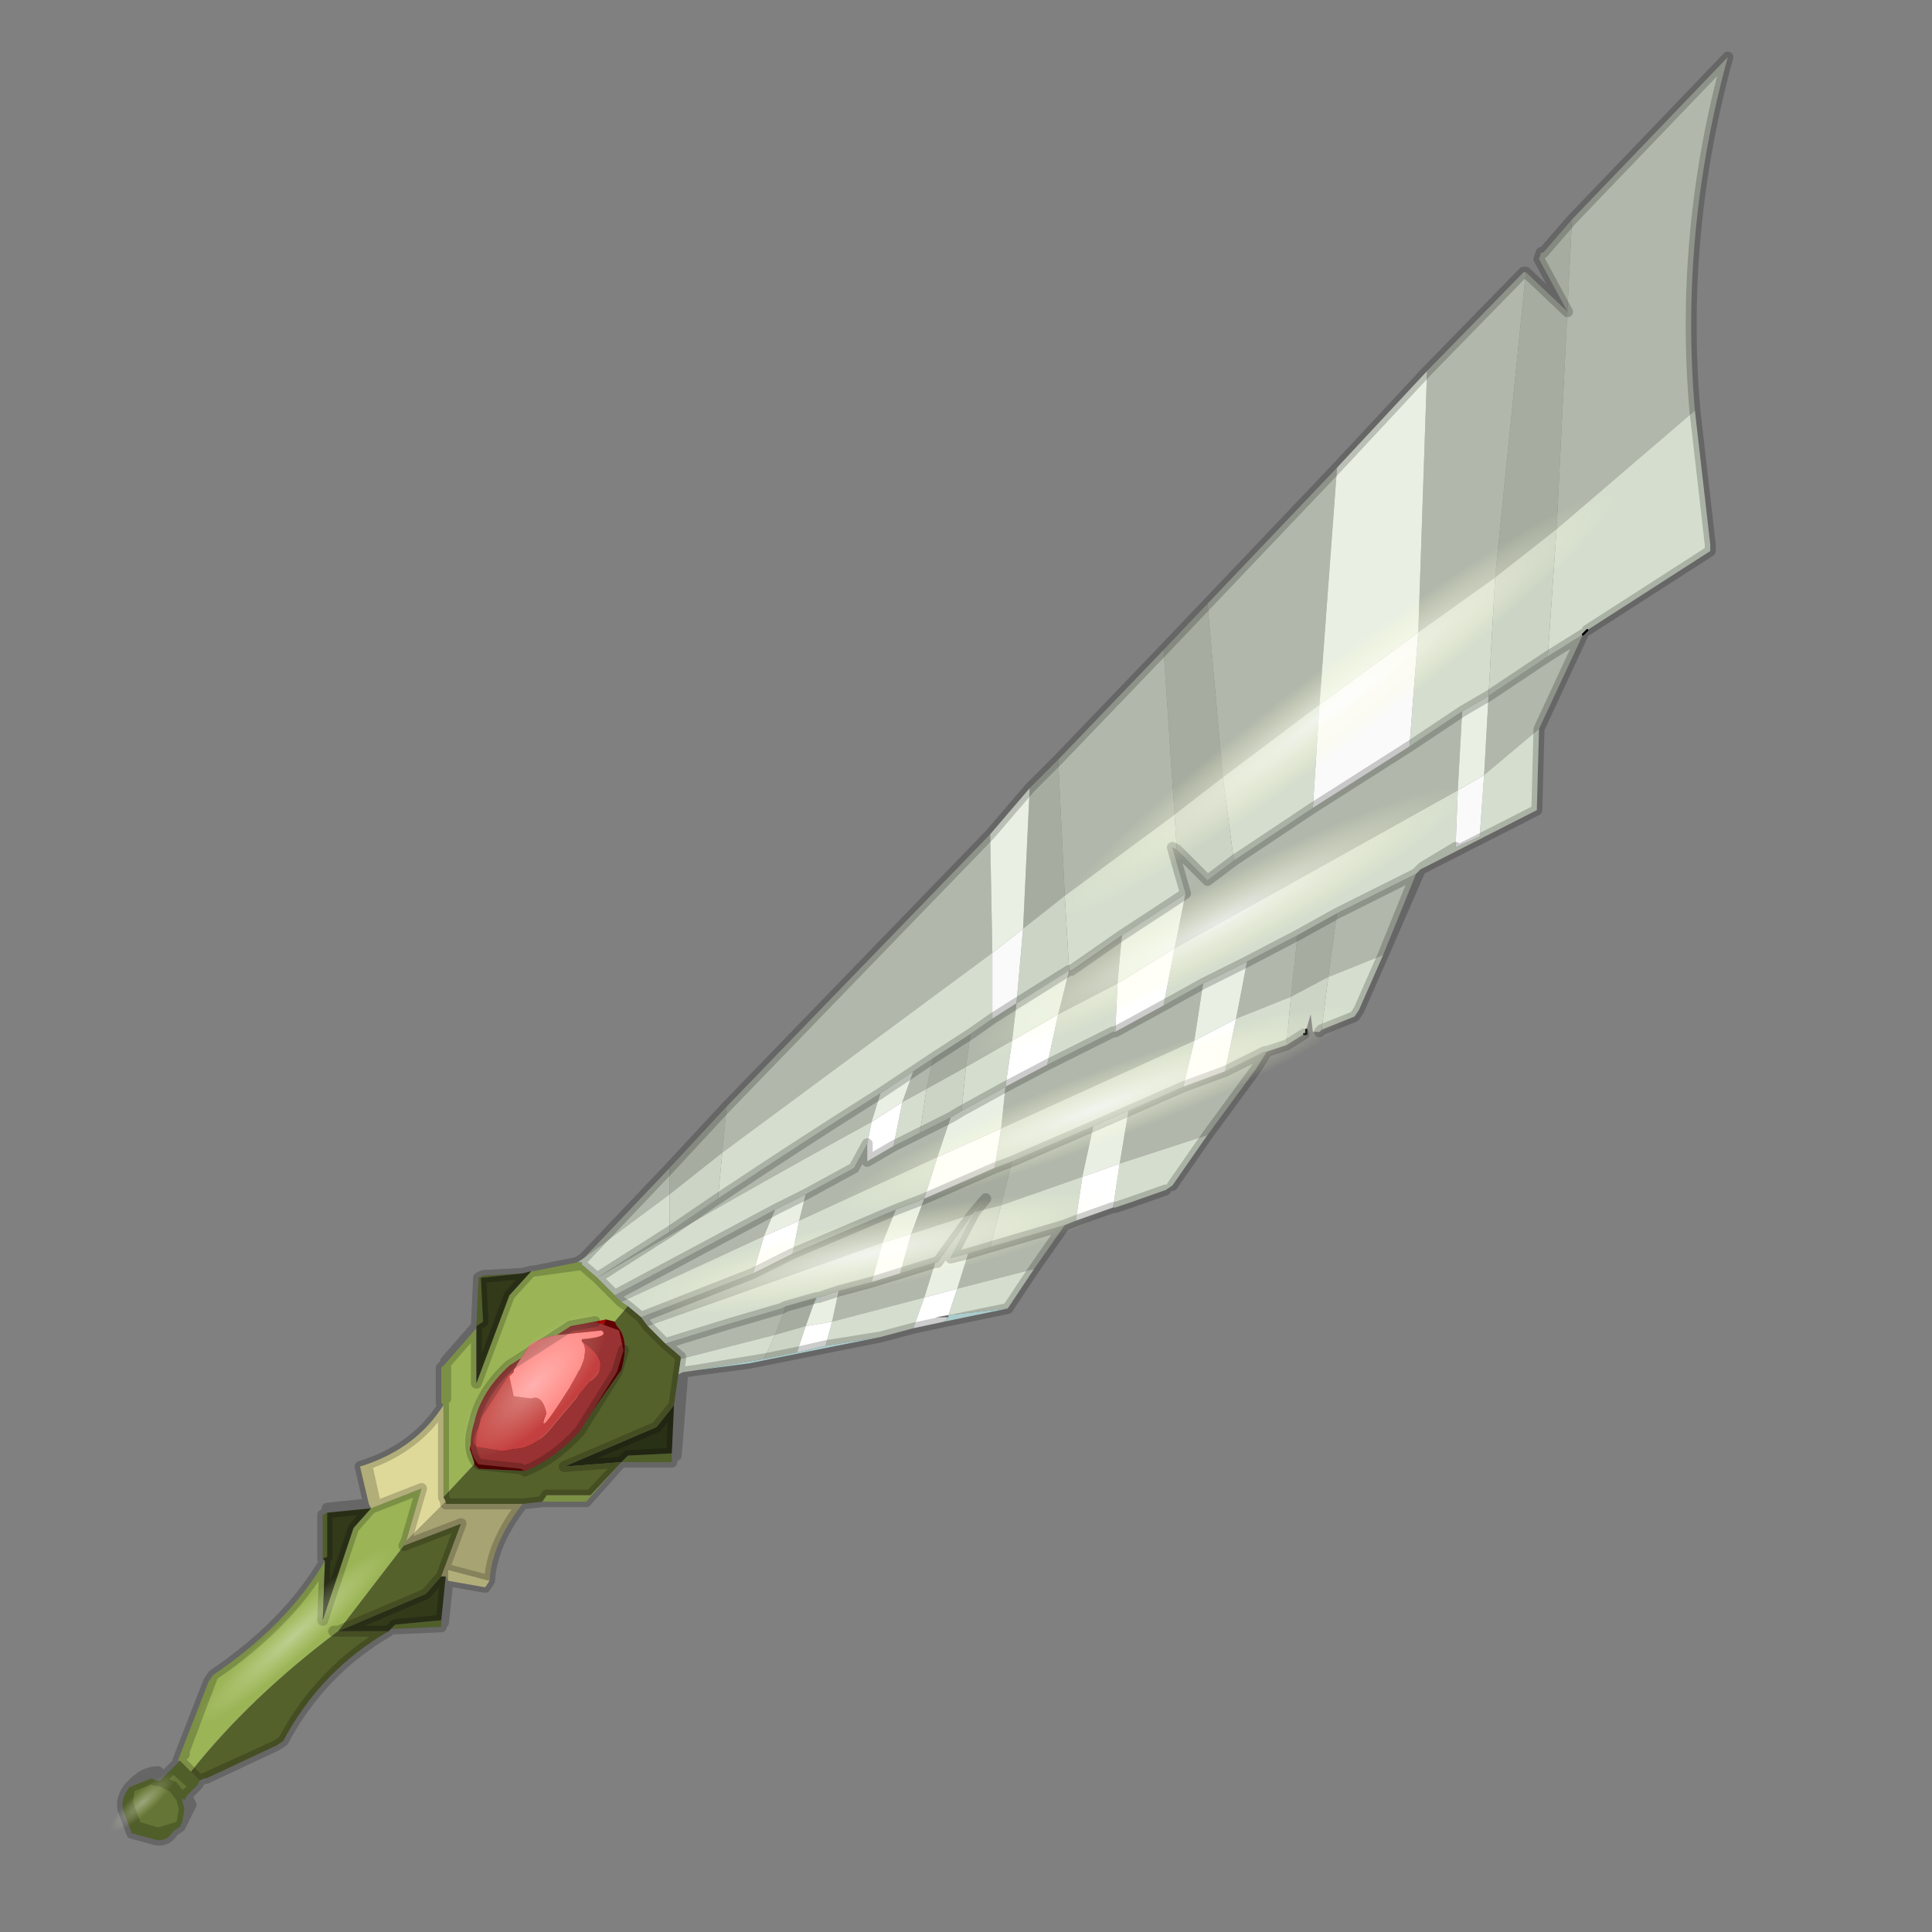 <?xml version="1.0" encoding="UTF-8" standalone="no"?>
<svg xmlns:xlink="http://www.w3.org/1999/xlink" height="440.0px" width="440.0px" xmlns="http://www.w3.org/2000/svg">
  <rect width="100%" height="100%" fill="#808080" stroke="none"/>
  <g transform="matrix(10.0, 0.0, 0.0, 10.0, 0.0, 0.0)">
    <use height="44.0" transform="matrix(1.0, 0.0, 0.0, 1.0, 0.0, 0.0)" width="44.0" xlink:href="#shape0"/>
  </g>
  <defs>
    <g id="shape0" transform="matrix(1.0, 0.0, 0.0, 1.0, 0.0, 0.0)">
      <path d="M44.0 44.0 L0.0 44.0 0.0 0.0 44.0 0.0 44.0 44.0" fill="#33cc33" fill-opacity="0.0" fill-rule="evenodd" stroke="none"/>
      <path d="M35.9 7.55 L35.85 7.5 35.9 7.55 M35.8 5.0 L35.45 12.05 38.6 9.35 Q38.25 5.3 39.35 1.3 L35.8 5.0 M34.05 13.15 L34.75 6.2 34.7 6.2 34.6 6.3 32.5 8.45 32.3 14.4 34.05 13.15 M36.05 14.45 L35.25 14.95 33.9 15.85 33.8 17.65 35.05 16.6 36.05 14.45 M33.3 16.2 L32.1 17.0 29.9 18.4 28.1 19.6 27.5 20.05 26.8 19.35 26.7 19.3 27.0 20.35 26.75 21.6 33.2 18.0 33.3 16.2 M30.45 10.65 L27.5 13.75 27.85 17.7 30.05 16.05 30.45 10.65 M26.5 14.8 L24.1 17.3 24.25 20.4 26.75 18.55 26.5 14.8 M22.55 19.0 L16.55 25.2 16.45 26.25 22.6 21.7 22.55 19.0 M15.25 26.6 L13.3 28.65 15.25 27.2 15.25 26.6 M23.55 28.9 L24.25 27.9 22.55 28.4 22.05 28.55 21.8 29.35 23.55 28.9 M27.5 25.85 L28.6 24.35 28.85 23.95 28.8 23.95 27.9 24.4 26.95 24.75 25.7 25.3 25.5 26.5 27.5 25.85 M32.25 19.9 L30.45 20.8 30.25 22.25 31.5 21.75 32.25 19.9 M29.55 21.3 L28.4 21.9 28.15 23.2 29.4 22.7 29.55 21.3 M27.4 22.4 L26.5 22.9 25.4 23.5 25.35 23.5 23.85 24.25 22.9 24.75 22.8 25.7 27.2 23.7 27.4 22.4 M25.45 22.4 L25.55 21.3 24.4 22.1 24.35 22.1 24.1 23.1 25.45 22.4 M24.9 25.65 L23.05 26.45 22.8 27.45 24.65 26.8 24.9 25.65 M21.35 26.35 L21.65 25.45 20.95 25.8 20.35 26.1 19.75 26.45 19.75 26.2 19.75 26.05 19.45 26.6 18.35 27.2 18.2 27.8 21.35 26.35 M21.05 29.55 L21.3 28.75 20.5 29.0 19.85 29.2 19.1 29.4 18.95 30.1 21.05 29.55 M20.4 27.55 L18.05 28.55 17.15 29.0 14.6 30.0 14.75 30.2 20.1 28.3 20.4 27.55 M23.15 22.85 L22.6 23.2 22.1 23.55 22.0 24.3 23.05 23.7 23.15 22.85 M21.25 24.1 L20.8 24.4 20.55 25.1 21.1 24.8 21.25 24.1 M20.05 24.9 Q18.3 26.0 16.5 27.2 L16.35 27.3 15.25 28.05 13.6 29.1 Q16.75 27.25 19.85 25.55 L20.05 24.9 M17.65 27.55 L14.0 29.5 14.15 29.65 17.4 28.15 17.65 27.55 M17.9 29.75 L17.8 29.8 16.6 30.15 15.15 30.6 15.5 30.9 15.5 30.95 17.65 30.4 17.9 29.75" fill="#b1b8ab" fill-rule="evenodd" stroke="none"/>
      <path d="M35.8 5.0 L35.15 5.75 35.1 5.75 35.05 5.9 35.7 7.1 34.75 6.2 34.05 13.15 35.45 12.05 35.8 5.0 M27.5 13.75 L26.5 14.8 26.75 18.55 27.85 17.7 27.5 13.75 M24.1 17.3 L23.45 17.95 23.3 21.15 24.25 20.4 24.1 17.3 M16.55 25.2 L15.25 26.6 15.25 27.2 16.45 26.25 16.55 25.2 M30.45 20.8 L29.55 21.3 29.4 22.7 30.25 22.25 30.45 20.8 M23.05 26.45 L22.65 26.6 21.05 27.3 20.75 28.1 22.15 27.65 22.45 27.3 22.2 27.6 22.8 27.45 23.05 26.45 M22.1 23.55 L21.25 24.1 21.1 24.8 22.0 24.3 22.1 23.55 M17.65 30.4 L18.35 30.2 18.55 29.65 18.6 29.55 17.9 29.75 17.65 30.4" fill="#a6ada0" fill-rule="evenodd" stroke="none"/>
      <path d="M36.05 14.45 L36.15 14.35 38.95 12.55 38.95 12.4 38.6 9.35 35.45 12.05 35.25 14.95 36.05 14.45 M34.05 13.15 L32.3 14.4 32.1 17.0 33.3 16.2 33.9 15.85 34.05 13.15 M13.3 28.65 L13.15 28.75 13.25 28.75 13.25 28.8 13.6 29.1 14.0 29.5 17.65 27.55 18.35 27.2 19.45 26.6 19.75 26.05 19.85 25.55 Q16.75 27.25 13.6 29.1 L15.25 28.05 15.25 27.2 13.3 28.65 M20.05 30.45 L20.8 30.25 21.05 29.55 18.95 30.1 18.8 30.65 20.05 30.45 M22.95 29.8 L23.55 28.9 21.8 29.35 21.6 29.95 22.95 29.8 M24.25 27.9 L24.5 27.8 24.65 26.8 22.8 27.45 22.55 28.4 24.25 27.9 M25.35 27.5 L25.4 27.5 25.7 27.4 26.55 27.1 26.7 27.0 27.5 25.85 25.5 26.5 25.35 27.5 M28.85 23.95 L29.3 23.8 29.4 22.7 28.15 23.2 27.9 24.4 28.8 23.95 28.85 23.95 M30.1 23.45 L30.85 23.15 30.95 23.0 31.5 21.75 30.25 22.25 30.1 23.45 M32.35 19.8 L35.0 18.45 35.05 16.6 33.8 17.65 33.7 19.05 33.15 19.3 33.2 18.0 26.75 21.6 26.5 22.9 27.4 22.4 28.4 21.9 29.55 21.3 30.45 20.8 32.25 19.9 32.35 19.8 32.4 19.75 33.15 19.3 32.4 19.75 32.35 19.8 M27.0 20.35 L26.7 19.3 26.8 19.35 26.75 18.55 24.25 20.4 24.35 22.1 24.4 22.1 25.55 21.3 27.0 20.35 M28.1 19.6 L29.9 18.4 30.05 16.05 27.85 17.7 28.1 19.6 M23.85 24.25 L25.35 23.5 25.4 23.5 25.45 22.4 24.1 23.1 23.85 24.25 M26.95 24.75 L27.2 23.7 22.8 25.7 22.65 26.6 23.05 26.45 24.9 25.65 25.7 25.3 26.95 24.75 M21.9 25.3 L22.9 24.75 23.05 23.7 22.0 24.3 21.9 25.3 M21.05 27.3 L21.35 26.35 18.2 27.8 18.05 28.55 20.4 27.55 21.05 27.3 M22.6 23.2 L22.6 21.7 16.45 26.25 16.35 27.3 16.5 27.2 Q18.3 26.0 20.05 24.9 L20.8 24.4 21.25 24.1 22.1 23.55 22.6 23.2 M20.95 25.8 L21.1 24.8 20.55 25.1 20.35 26.1 20.95 25.8 M17.4 30.95 L17.65 30.4 15.5 30.95 15.45 31.3 15.55 31.25 15.9 31.2 17.4 30.95 M18.65 29.55 L19.1 29.4 19.85 29.2 20.1 28.3 14.75 30.2 15.15 30.6 16.6 30.15 17.8 29.8 17.9 29.75 18.6 29.55 18.65 29.55 M17.15 29.0 L17.4 28.15 14.15 29.65 14.3 29.75 14.6 30.0 17.15 29.0" fill="#d5dece" fill-rule="evenodd" stroke="none"/>
      <path d="M35.45 12.05 L34.05 13.15 33.9 15.85 35.25 14.95 35.45 12.05 M29.3 23.8 L29.7 23.55 29.75 23.55 29.75 23.45 29.85 23.1 29.9 23.5 30.05 23.5 30.1 23.45 30.25 22.25 29.4 22.7 29.3 23.8 M26.8 19.35 L27.5 20.05 28.1 19.6 27.85 17.7 26.75 18.55 26.8 19.35 M24.35 22.1 L24.25 20.4 23.3 21.15 23.15 22.85 24.35 22.1 M21.65 25.45 L21.9 25.3 22.0 24.3 21.1 24.8 20.95 25.8 21.65 25.45 M22.2 27.6 L21.65 28.65 22.05 28.55 22.55 28.4 22.8 27.45 22.2 27.6 M21.3 28.75 L21.35 28.75 22.15 27.65 20.75 28.1 20.5 29.0 21.3 28.75 M16.35 27.3 L16.45 26.25 15.25 27.2 15.25 28.05 16.35 27.3 M18.15 30.8 L18.35 30.2 17.65 30.4 17.4 30.95 18.15 30.8" fill="#cbd4c5" fill-rule="evenodd" stroke="none"/>
      <path d="M33.9 15.85 L33.3 16.2 33.2 18.0 33.8 17.65 33.9 15.85 M32.3 14.4 L32.5 8.45 30.45 10.65 30.05 16.05 32.3 14.4 M23.45 17.95 L22.55 19.0 22.6 21.7 23.3 21.15 23.45 17.95 M26.75 21.6 L27.0 20.35 25.55 21.3 25.45 22.4 26.75 21.6 M28.4 21.9 L27.4 22.4 27.2 23.7 28.15 23.2 28.4 21.9 M24.1 23.1 L24.35 22.1 24.4 22.1 24.35 22.1 23.15 22.85 23.05 23.7 24.1 23.1 M22.8 25.7 L22.9 24.75 21.9 25.3 21.65 25.45 21.35 26.35 22.8 25.7 M25.7 25.3 L24.9 25.65 24.65 26.8 25.5 26.5 25.7 25.3 M22.2 27.6 L22.15 27.65 21.35 28.75 21.3 28.75 21.05 29.55 21.8 29.35 22.05 28.55 21.65 28.65 22.2 27.6 M21.05 27.3 L20.4 27.55 20.1 28.3 20.75 28.1 21.05 27.3 M20.8 24.4 L20.05 24.9 19.85 25.55 20.55 25.1 20.8 24.4 M18.35 30.2 L18.95 30.1 19.1 29.4 18.65 29.55 18.55 29.65 18.35 30.2 M18.35 27.2 L17.65 27.55 17.4 28.15 18.2 27.8 18.35 27.2" fill="#e9f0e3" fill-rule="evenodd" stroke="none"/>
      <path d="M32.1 17.0 L32.3 14.4 30.05 16.05 29.9 18.4 32.1 17.0 M33.8 17.65 L33.2 18.0 33.15 19.3 33.7 19.05 33.8 17.65 M22.6 23.2 L23.15 22.85 23.3 21.15 22.6 21.7 22.6 23.2" fill="#fafafa" fill-rule="evenodd" stroke="none"/>
      <path d="M20.8 30.25 L21.5 30.1 21.6 30.0 21.3 30.0 21.6 29.95 21.8 29.35 21.05 29.55 20.8 30.25 M24.5 27.8 L25.35 27.5 25.5 26.5 24.65 26.8 24.5 27.8 M26.5 22.9 L26.75 21.6 25.45 22.4 25.4 23.5 26.5 22.9 M27.9 24.4 L28.15 23.2 27.2 23.7 26.95 24.75 27.9 24.4 M23.85 24.25 L24.1 23.1 23.05 23.7 22.9 24.75 23.85 24.25 M22.65 26.6 L22.8 25.7 21.35 26.35 21.05 27.3 22.65 26.6 M22.15 27.65 L22.2 27.6 22.45 27.3 22.15 27.65 M18.05 28.55 L18.2 27.8 17.4 28.15 17.15 29.0 18.05 28.55 M20.35 26.1 L20.55 25.1 19.85 25.55 19.75 26.05 19.75 26.2 19.75 26.45 20.35 26.1 M18.15 30.8 L18.8 30.65 18.95 30.1 18.35 30.2 18.15 30.8 M20.1 28.3 L19.85 29.2 20.5 29.0 20.75 28.1 20.1 28.3" fill="#ffffff" fill-rule="evenodd" stroke="none"/>
      <path d="M15.9 31.2 L17.05 31.05 20.05 30.45 18.8 30.65 18.15 30.8 17.4 30.95 15.9 31.2 M21.5 30.1 L22.95 29.8 21.6 29.95 21.6 30.0 21.5 30.1 M16.5 27.2 L16.35 27.3 16.5 27.2 M18.55 29.65 L18.65 29.55 18.6 29.55 18.55 29.65 M19.75 26.2 L19.75 26.05 19.75 26.2" fill="#d5ffff" fill-rule="evenodd" stroke="none"/>
      <path d="M11.9 29.0 L11.0 29.05 10.9 29.1 10.85 30.2 11.0 30.1 10.95 29.1 11.9 29.0 M7.45 34.45 L7.35 34.5 7.35 35.5 7.45 35.45 7.45 34.45 M2.95 40.7 Q2.75 40.95 2.8 41.2 L3.0 41.75 3.55 41.9 Q3.8 41.95 3.95 41.7 L4.1 41.6 4.15 41.5 4.2 41.2 4.15 41.0 4.15 40.95 4.2 41.0 4.25 40.9 4.45 40.7 4.5 40.65 4.55 40.55 4.45 40.7 4.55 40.55 4.35 40.35 4.3 40.3 4.1 40.1 4.05 40.15 3.95 40.25 3.65 40.55 3.55 40.55 3.45 40.5 2.95 40.7 2.9 41.05 3.1 41.6 3.6 41.75 4.1 41.6 3.6 41.75 3.1 41.6 2.9 41.05 2.95 40.7 M8.85 37.15 L8.9 37.1 10.05 37.05 10.05 36.9 9.0 37.0 8.85 37.15 M14.15 33.3 L15.3 33.3 15.3 33.1 14.3 33.15 14.15 33.3 M11.0 29.05 L10.95 29.1 11.0 29.05 M3.95 40.25 L4.45 40.7 3.95 40.25 M4.45 40.7 L4.25 40.85 4.25 40.9 4.25 40.85 4.45 40.7 M3.65 40.55 L3.95 40.7 4.1 40.9 4.15 40.95 4.1 40.9 3.95 40.7 3.65 40.55" fill="#647535" fill-rule="evenodd" stroke="none"/>
      <path d="M14.15 33.3 L14.3 33.15 15.3 33.1 15.35 32.0 14.95 32.5 12.85 33.4 14.15 33.3" fill="#283015" fill-rule="evenodd" stroke="none"/>
      <path d="M13.15 28.75 L12.15 28.95 12.1 28.95 11.6 29.5 10.85 31.5 10.85 30.25 10.15 31.05 10.05 31.15 10.05 31.95 10.1 32.0 10.1 34.1 10.8 33.35 10.8 33.3 10.7 33.0 10.8 32.5 Q11.05 31.8 11.7 31.15 L13.05 30.2 13.8 30.05 14.0 30.1 14.3 29.75 14.15 29.65 14.0 29.5 13.6 29.1 13.25 28.8 13.25 28.75 13.15 28.75 M7.4 35.55 Q6.55 37.0 4.85 38.15 L4.75 38.3 4.05 40.1 4.1 40.1 4.3 40.3 4.35 40.35 Q5.7 38.65 7.7 37.15 L9.2 35.2 9.25 35.1 9.6 33.9 8.45 34.35 8.05 34.8 7.35 36.9 7.4 35.55 M12.35 34.2 L13.35 34.2 14.15 33.3 13.45 34.05 12.45 34.05 12.35 34.2 M13.25 28.8 L12.15 28.95 13.25 28.8 M10.05 31.95 L10.15 31.85 10.15 31.05 10.15 31.85 10.05 31.95 M7.7 37.15 L7.6 37.15 7.7 37.15 M4.85 38.15 L4.15 40.0 4.2 39.95 4.05 40.1 4.2 39.95 4.15 40.0 4.85 38.15" fill="#9ab456" fill-rule="evenodd" stroke="none"/>
      <path d="M6.3 39.75 L6.45 39.65 Q7.3 38.05 8.85 37.15 L7.7 37.15 9.7 36.3 10.05 35.9 10.5 34.7 9.2 35.2 7.7 37.15 Q5.7 38.65 4.35 40.35 L4.55 40.55 4.65 40.5 4.7 40.5 6.3 39.75 M11.9 34.25 L12.35 34.2 12.45 34.05 13.45 34.05 14.15 33.3 12.85 33.4 14.95 32.5 15.35 32.0 15.45 31.3 15.5 30.95 15.5 30.9 15.15 30.6 14.75 30.2 14.6 30.0 14.3 29.75 14.0 30.1 14.05 30.2 Q14.35 30.5 14.15 31.2 L13.2 32.55 11.95 33.5 10.9 33.45 10.8 33.35 10.1 34.1 10.15 34.2 10.15 34.25 11.9 34.25" fill="#55612b" fill-rule="evenodd" stroke="none"/>
      <path d="M10.8 33.35 L10.9 33.45 11.95 33.5 13.2 32.55 14.15 31.2 Q14.35 30.5 14.05 30.2 L14.0 30.1 13.8 30.05 13.35 30.9 13.4 30.85 13.45 30.9 13.5 30.9 13.5 30.95 13.6 31.1 13.65 31.2 13.6 31.4 13.45 31.45 13.4 31.45 13.15 31.15 13.05 31.5 13.0 31.5 13.05 31.55 13.1 31.6 13.1 31.65 13.2 31.7 Q12.75 32.85 11.55 33.0 L11.5 32.9 10.7 33.0 10.8 33.3 10.8 33.35" fill="#5f0101" fill-rule="evenodd" stroke="none"/>
      <path d="M11.5 32.9 L11.55 33.0 Q12.75 32.85 13.2 31.7 L13.1 31.65 13.1 31.6 13.05 31.55 12.95 31.55 12.8 31.7 12.8 31.8 Q12.3 32.4 11.6 32.65 L11.5 32.75 11.5 32.9 M13.15 31.15 L13.4 31.45 13.45 31.45 13.6 31.4 13.65 31.2 13.6 31.1 13.5 30.95 13.5 30.9 13.45 30.9 13.4 30.85 13.35 30.9 13.3 30.9 13.25 30.95 13.15 31.0 13.15 31.15" fill="#f8e6ab" fill-rule="evenodd" stroke="none"/>
      <path d="M10.7 33.0 L11.5 32.9 11.5 32.75 11.6 32.65 Q12.3 32.4 12.8 31.8 L12.8 31.7 12.95 31.55 13.05 31.55 13.0 31.5 13.05 31.5 13.15 31.15 13.15 31.0 13.25 30.95 13.3 30.9 13.35 30.9 13.8 30.05 13.05 30.2 11.7 31.15 Q11.05 31.8 10.8 32.5 L10.7 33.0" fill="#aa0000" fill-rule="evenodd" stroke="none"/>
      <path d="M7.35 35.5 L7.4 35.55 7.35 36.9 8.05 34.8 8.45 34.35 7.45 34.45 7.45 35.45 7.35 35.5 M10.85 30.25 L10.85 31.5 11.6 29.5 12.1 28.95 11.9 29.0 10.95 29.1 11.0 30.1 10.85 30.2 10.85 30.25 M7.7 37.15 L8.85 37.15 9.0 37.0 10.05 36.9 10.15 35.9 10.05 35.9 9.7 36.3 7.7 37.15 7.6 37.15 7.7 37.15" fill="#323a1a" fill-rule="evenodd" stroke="none"/>
      <path d="M10.1 32.0 Q9.5 32.95 8.35 33.35 L8.2 33.4 8.4 34.25 8.45 34.35 9.6 33.9 9.25 35.1 10.15 34.2 10.1 34.1 10.1 32.0 M10.2 36.0 L11.05 36.15 11.15 36.0 10.2 35.75 10.2 36.0 M8.35 33.35 L8.55 34.25 8.4 34.25 8.55 34.25 8.35 33.35" fill="#dfd999" fill-rule="evenodd" stroke="none"/>
      <path d="M11.15 36.0 Q11.2 35.15 11.9 34.25 L10.15 34.25 10.15 34.2 9.25 35.1 9.2 35.2 10.5 34.7 10.05 35.9 10.15 35.9 10.2 36.0 10.2 35.75 11.15 36.0" fill="#a8a373" fill-rule="evenodd" stroke="none"/>
      <path d="M35.1 5.75 L35.15 5.75 35.8 5.0 M34.75 6.2 L35.7 7.1 35.05 5.9 M35.1 5.75 L35.05 5.9 M32.5 8.45 L34.6 6.3 34.7 6.2 34.75 6.2 M36.05 14.45 L35.25 14.95 M38.6 9.35 L38.95 12.4 38.95 12.55 36.15 14.35 M33.9 15.85 L33.3 16.2 32.1 17.0 M32.5 8.45 L30.45 10.65 27.5 13.75 26.5 14.8 24.1 17.3 23.45 17.95 22.55 19.0 16.55 25.2 15.25 26.6 13.3 28.65 13.15 28.75 12.15 28.95 11.9 29.0 11.0 29.05 10.9 29.1 10.85 30.2 10.15 31.0 10.15 31.05 10.05 31.15 10.05 31.95 10.1 32.0 Q9.5 32.95 8.35 33.35 L8.2 33.4 8.4 34.25 7.45 34.35 7.45 34.45 7.35 34.5 7.35 35.5 7.4 35.55 Q6.55 37.0 4.85 38.15 L4.75 38.3 4.05 40.1 4.05 40.15 3.75 40.45 3.65 40.4 3.6 40.35 Q3.3 40.35 3.05 40.6 L2.95 40.7 Q2.75 40.95 2.8 41.2 L3.0 41.75 3.55 41.9 Q3.8 41.95 3.95 41.7 L4.1 41.6 4.15 41.5 4.35 41.1 4.25 40.9 4.45 40.7 4.5 40.65 4.55 40.55 6.3 39.75 6.45 39.65 Q7.3 38.05 8.85 37.15 L8.9 37.1 10.05 37.05 10.05 36.9 10.1 36.95 10.2 36.0 11.05 36.15 11.15 36.0 Q11.2 35.15 11.9 34.25 L12.35 34.2 13.35 34.2 14.15 33.3 15.3 33.3 15.3 33.1 15.4 33.15 15.55 31.25 15.9 31.2 17.05 31.05 20.05 30.45 20.8 30.25 21.5 30.1 22.95 29.8 23.55 28.9 24.25 27.9 24.5 27.8 25.35 27.5 25.4 27.5 25.7 27.4 26.55 27.1 M26.7 27.0 L27.5 25.85 28.6 24.35 28.85 23.95 29.3 23.8 29.7 23.55 M30.05 23.5 L30.1 23.45 30.85 23.15 30.95 23.0 31.5 21.75 32.35 19.8 35.0 18.45 35.05 16.6 36.05 14.45 M33.9 15.85 L35.25 14.95 M27.0 20.35 L26.7 19.3 26.8 19.35 27.5 20.05 28.1 19.6 29.9 18.4 32.1 17.0 M32.35 19.8 L32.25 19.9 30.45 20.8 29.55 21.3 28.4 21.9 27.4 22.4 26.5 22.9 M25.55 21.3 L27.0 20.35 M32.35 19.8 L32.4 19.75 33.15 19.3 M28.85 23.95 L28.8 23.95 27.9 24.4 26.95 24.75 M28.85 23.95 L28.6 24.35 M30.95 23.0 L31.5 21.75 32.25 19.9 M25.4 23.5 L25.35 23.5 23.85 24.25 M25.4 23.5 L26.5 22.9 M24.4 22.1 L25.55 21.3 M24.4 22.1 L24.35 22.1 M22.9 24.75 L23.85 24.25 M25.7 25.3 L24.9 25.65 23.05 26.45 22.65 26.6 M21.65 25.45 L21.9 25.3 22.9 24.75 M25.7 25.3 L26.95 24.75 M22.15 27.65 L22.2 27.6 21.65 28.65 22.05 28.55 M21.3 28.75 L21.35 28.75 22.15 27.65 22.45 27.3 22.2 27.6 M22.55 28.4 L22.05 28.55 M21.05 27.3 L22.65 26.6 M21.05 27.3 L20.4 27.55 18.05 28.55 M24.25 27.9 L22.55 28.4 M23.15 22.85 L22.6 23.2 22.1 23.55 21.25 24.1 20.8 24.4 20.05 24.9 Q18.3 26.0 16.5 27.2 L16.35 27.3 M23.15 22.85 L24.35 22.1 M20.95 25.8 L20.35 26.1 M20.95 25.8 L21.65 25.45 M18.8 30.65 L18.15 30.8 17.4 30.95 M18.8 30.65 L20.05 30.45 M18.65 29.55 L19.1 29.4 M15.55 31.25 L15.45 31.3 15.55 31.25 15.9 31.2 17.4 30.95 M15.3 33.1 L14.3 33.15 14.15 33.3 12.85 33.4 14.95 32.5 15.35 32.0 15.3 33.1 M15.35 32.0 L15.45 31.3 15.5 30.95 15.5 30.9 15.15 30.6 14.75 30.2 M19.75 26.05 L19.45 26.6 18.35 27.2 17.65 27.55 14.0 29.5 13.6 29.1 13.25 28.8 13.25 28.75 13.15 28.75 M19.75 26.2 L19.75 26.05 M16.5 27.2 L16.35 27.3 M20.5 29.0 L19.85 29.2 19.1 29.4 M18.65 29.55 L18.6 29.55 17.9 29.75 17.8 29.8 16.6 30.15 15.15 30.6 M17.15 29.0 L18.05 28.55 M14.3 29.75 L14.6 30.0 14.75 30.2 M14.3 29.75 L14.15 29.65 14.0 29.5 M15.25 28.05 L13.6 29.1 M15.25 28.05 L16.35 27.3 M14.6 30.0 L17.15 29.0 M19.75 26.2 L19.75 26.45 20.35 26.1 M21.3 28.75 L20.5 29.0 M10.85 30.25 L10.85 31.5 11.6 29.5 12.1 28.95 12.15 28.95 13.25 28.8 M12.1 28.95 L11.9 29.0 10.95 29.1 11.0 29.05 M10.85 30.2 L10.85 30.25 10.15 31.05 10.15 31.85 10.05 31.95 M10.85 30.2 L11.0 30.1 10.95 29.1 M12.35 34.2 L12.45 34.05 13.45 34.05 14.15 33.3 M10.2 36.0 L10.2 35.75 11.15 36.0 M10.15 35.9 L10.2 36.0 M10.15 34.2 L10.1 34.1 10.1 32.0 M11.9 34.25 L10.15 34.25 10.15 34.2 M9.25 35.1 L9.6 33.9 8.45 34.35 8.4 34.25 8.55 34.25 8.35 33.35 M7.7 37.15 L8.85 37.15 9.0 37.0 10.05 36.9 10.15 35.9 10.05 35.9 10.5 34.7 9.2 35.2 9.25 35.1 M8.45 34.35 L8.05 34.8 7.35 36.9 7.4 35.55 M8.45 34.35 L7.45 34.45 7.45 35.45 7.35 35.5 M10.05 35.9 L9.7 36.3 7.7 37.15 7.6 37.15 7.7 37.15 M4.35 40.35 L4.3 40.3 4.1 40.1 4.05 40.15 4.05 40.1 4.2 39.95 4.15 40.0 4.85 38.15 M4.45 40.7 L4.55 40.55 4.65 40.5 4.7 40.5 6.3 39.75 M4.05 40.15 L3.95 40.25 3.65 40.55 3.55 40.55 3.45 40.5 2.95 40.7 2.9 41.05 3.1 41.6 3.6 41.75 4.1 41.6 M4.45 40.7 L3.95 40.25 M4.55 40.55 L4.35 40.35 M4.15 41.0 L4.2 41.0 4.25 40.9 4.25 40.85 4.45 40.7 M4.15 40.95 L4.1 40.9 3.95 40.7 3.65 40.55 M4.15 40.95 L4.15 41.0 4.2 41.2 4.15 41.5 M38.6 9.35 Q38.25 5.3 39.35 1.3 L35.8 5.0" fill="none" stroke="#000000" stroke-linecap="round" stroke-linejoin="round" stroke-opacity="0.2" stroke-width="0.25"/>
      <path d="M36.15 14.35 L36.05 14.45 M29.7 23.55 L29.75 23.55 29.75 23.45" fill="none" stroke="#000000" stroke-linecap="round" stroke-linejoin="round" stroke-width="0.05"/>
      <path d="M13.25 30.55 L13.45 30.7 Q13.9 31.1 13.45 31.45 L12.65 32.4 Q12.2 33.0 11.7 33.0 L11.45 33.05 10.85 32.95 Q10.7 32.85 10.9 32.5 L10.95 32.3 11.6 31.3 11.7 31.25 11.7 31.2 12.05 30.65 Q12.3 30.45 12.75 30.4 L13.7 30.3 Q13.9 30.45 13.25 30.5 L13.25 30.55 M13.55 30.1 L13.0 30.2 11.6 31.1 Q10.95 31.7 10.8 32.4 10.6 33.05 10.9 33.35 L11.85 33.45 11.95 33.5 Q12.6 33.25 13.2 32.6 L14.05 31.25 14.2 30.75 14.1 30.3 13.55 30.1" fill="#993232" fill-rule="evenodd" stroke="none"/>
      <path d="M11.7 31.25 L11.6 31.3 10.95 32.3 10.9 32.5 Q10.7 32.85 10.85 32.95 L11.45 33.05 11.7 33.0 Q12.2 33.0 12.65 32.4 L13.45 31.45 Q13.9 31.1 13.45 30.7 L13.25 30.55 Q13.5 30.8 12.9 31.7 12.2 32.8 12.45 32.2 12.35 31.75 12.1 31.85 L11.7 31.8 11.6 31.35 11.7 31.25" fill="#c44040" fill-rule="evenodd" stroke="none"/>
      <path d="M13.25 30.55 L13.25 30.5 Q13.9 30.45 13.7 30.3 L12.75 30.4 Q12.3 30.45 12.05 30.65 L11.7 31.2 11.7 31.25 11.6 31.35 11.7 31.8 12.1 31.85 Q12.35 31.75 12.45 32.2 12.2 32.8 12.9 31.7 13.5 30.8 13.25 30.55" fill="#ff8585" fill-rule="evenodd" stroke="none"/>
      <path d="M13.55 30.1 L13.0 30.2 11.6 31.1 Q10.95 31.7 10.8 32.4 10.6 33.05 10.9 33.35 L11.85 33.45 M11.95 33.5 Q12.6 33.25 13.2 32.6 L14.05 31.25 14.2 30.75" fill="none" stroke="#000000" stroke-linecap="round" stroke-linejoin="round" stroke-opacity="0.2" stroke-width="0.25"/>
      <path d="M34.15 10.95 Q29.85 14.0 25.45 17.75 21.0 21.55 19.3 23.8 17.7 26.0 19.9 25.15 22.0 24.35 26.35 21.4 31.05 18.05 35.55 14.25 40.05 10.4 41.55 8.35 43.1 6.2 40.9 7.05 38.8 7.75 34.15 10.95" fill="url(#gradient0)" fill-rule="evenodd" stroke="none"/>
      <path d="M31.35 17.4 Q27.6 19.25 23.65 21.65 19.7 24.15 18.1 25.7 16.55 27.25 18.35 26.8 20.15 26.45 23.9 24.65 28.05 22.65 32.05 20.1 36.05 17.65 37.45 16.2 38.9 14.75 37.05 15.15 35.35 15.4 31.35 17.4" fill="url(#gradient1)" fill-rule="evenodd" stroke="none"/>
      <path d="M29.0 22.25 Q25.0 23.55 20.8 25.35 16.5 27.25 14.7 28.55 13.0 29.85 14.8 29.75 16.6 29.6 20.6 28.35 24.95 26.9 29.2 25.05 33.6 23.15 35.15 21.95 36.9 20.65 34.95 20.85 33.25 20.85 29.0 22.25" fill="url(#gradient2)" fill-rule="evenodd" stroke="none"/>
      <path d="M23.55 26.3 Q19.9 26.7 16.0 27.65 12.1 28.6 10.4 29.55 8.85 30.55 10.55 30.85 12.2 31.15 15.85 30.85 L23.85 29.45 Q27.8 28.5 29.25 27.55 30.85 26.65 29.05 26.3 27.5 25.85 23.55 26.3" fill="url(#gradient3)" fill-rule="evenodd" stroke="none"/>
      <path d="M7.75 35.2 L4.65 38.1 Q3.1 39.7 2.65 40.55 2.2 41.45 3.05 41.05 4.0 40.7 5.55 39.4 L8.8 36.4 10.75 33.9 Q11.2 33.1 10.25 33.5 9.4 33.8 7.75 35.2" fill="url(#gradient4)" fill-rule="evenodd" stroke="none"/>
      <path d="M12.35 29.35 Q11.2 30.1 10.25 31.35 9.2 32.55 9.05 33.5 9.05 34.5 9.85 34.5 10.75 34.6 11.9 33.85 13.2 33.0 14.15 31.65 15.15 30.45 15.2 29.5 15.3 28.65 14.4 28.6 13.55 28.45 12.35 29.35" fill="url(#gradient5)" fill-rule="evenodd" stroke="none"/>
      <path d="M3.35 40.15 L2.5 40.95 Q2.1 41.45 2.05 41.8 2.0 42.2 2.4 42.25 L3.2 41.95 4.1 41.1 4.55 40.2 Q4.6 39.85 4.2 39.85 3.9 39.75 3.35 40.15" fill="url(#gradient6)" fill-rule="evenodd" stroke="none"/>
    </g>
    <radialGradient cx="0" cy="0" gradientTransform="matrix(0.008, -0.003, 0.017, -0.014, 30.45, 16.05)" gradientUnits="userSpaceOnUse" id="gradient0" r="819.2" spreadMethod="pad">
      <stop offset="0.0" stop-color="#ffffff" stop-opacity="0.69"/>
      <stop offset="0.412" stop-color="#ffffcc" stop-opacity="0.0"/>
    </radialGradient>
    <radialGradient cx="0" cy="0" gradientTransform="matrix(0.007, -0.001, 0.015, -0.009, 27.75, 21.0)" gradientUnits="userSpaceOnUse" id="gradient1" r="819.2" spreadMethod="pad">
      <stop offset="0.0" stop-color="#ffffff" stop-opacity="0.69"/>
      <stop offset="0.412" stop-color="#ffffcc" stop-opacity="0.0"/>
    </radialGradient>
    <radialGradient cx="0" cy="0" gradientTransform="matrix(0.007, -3.0E-4, 0.016, -0.007, 24.95, 25.25)" gradientUnits="userSpaceOnUse" id="gradient2" r="819.2" spreadMethod="pad">
      <stop offset="0.0" stop-color="#ffffff" stop-opacity="0.69"/>
      <stop offset="0.412" stop-color="#ffffcc" stop-opacity="0.0"/>
    </radialGradient>
    <radialGradient cx="0" cy="0" gradientTransform="matrix(0.006, 0.001, 0.015, -0.004, 19.85, 28.55)" gradientUnits="userSpaceOnUse" id="gradient3" r="819.2" spreadMethod="pad">
      <stop offset="0.0" stop-color="#ffffff" stop-opacity="0.69"/>
      <stop offset="0.412" stop-color="#ffffcc" stop-opacity="0.0"/>
    </radialGradient>
    <radialGradient cx="0" cy="0" gradientTransform="matrix(0.003, -0.001, 0.006, -0.006, 6.7, 37.25)" gradientUnits="userSpaceOnUse" id="gradient4" r="819.2" spreadMethod="pad">
      <stop offset="0.0" stop-color="#ffffff" stop-opacity="0.353"/>
      <stop offset="0.412" stop-color="#ffffcc" stop-opacity="0.0"/>
    </radialGradient>
    <radialGradient cx="0" cy="0" gradientTransform="matrix(0.003, 3.0E-4, 0.004, -0.005, 12.15, 31.55)" gradientUnits="userSpaceOnUse" id="gradient5" r="819.2" spreadMethod="pad">
      <stop offset="0.0" stop-color="#ffffff" stop-opacity="0.353"/>
      <stop offset="0.412" stop-color="#ffffcc" stop-opacity="0.0"/>
    </radialGradient>
    <radialGradient cx="0" cy="0" gradientTransform="matrix(0.001, 1.0E-4, 0.002, -0.002, 3.25, 41.05)" gradientUnits="userSpaceOnUse" id="gradient6" r="819.2" spreadMethod="pad">
      <stop offset="0.0" stop-color="#ffffff" stop-opacity="0.353"/>
      <stop offset="0.412" stop-color="#ffffcc" stop-opacity="0.0"/>
    </radialGradient>
  </defs>
</svg>
